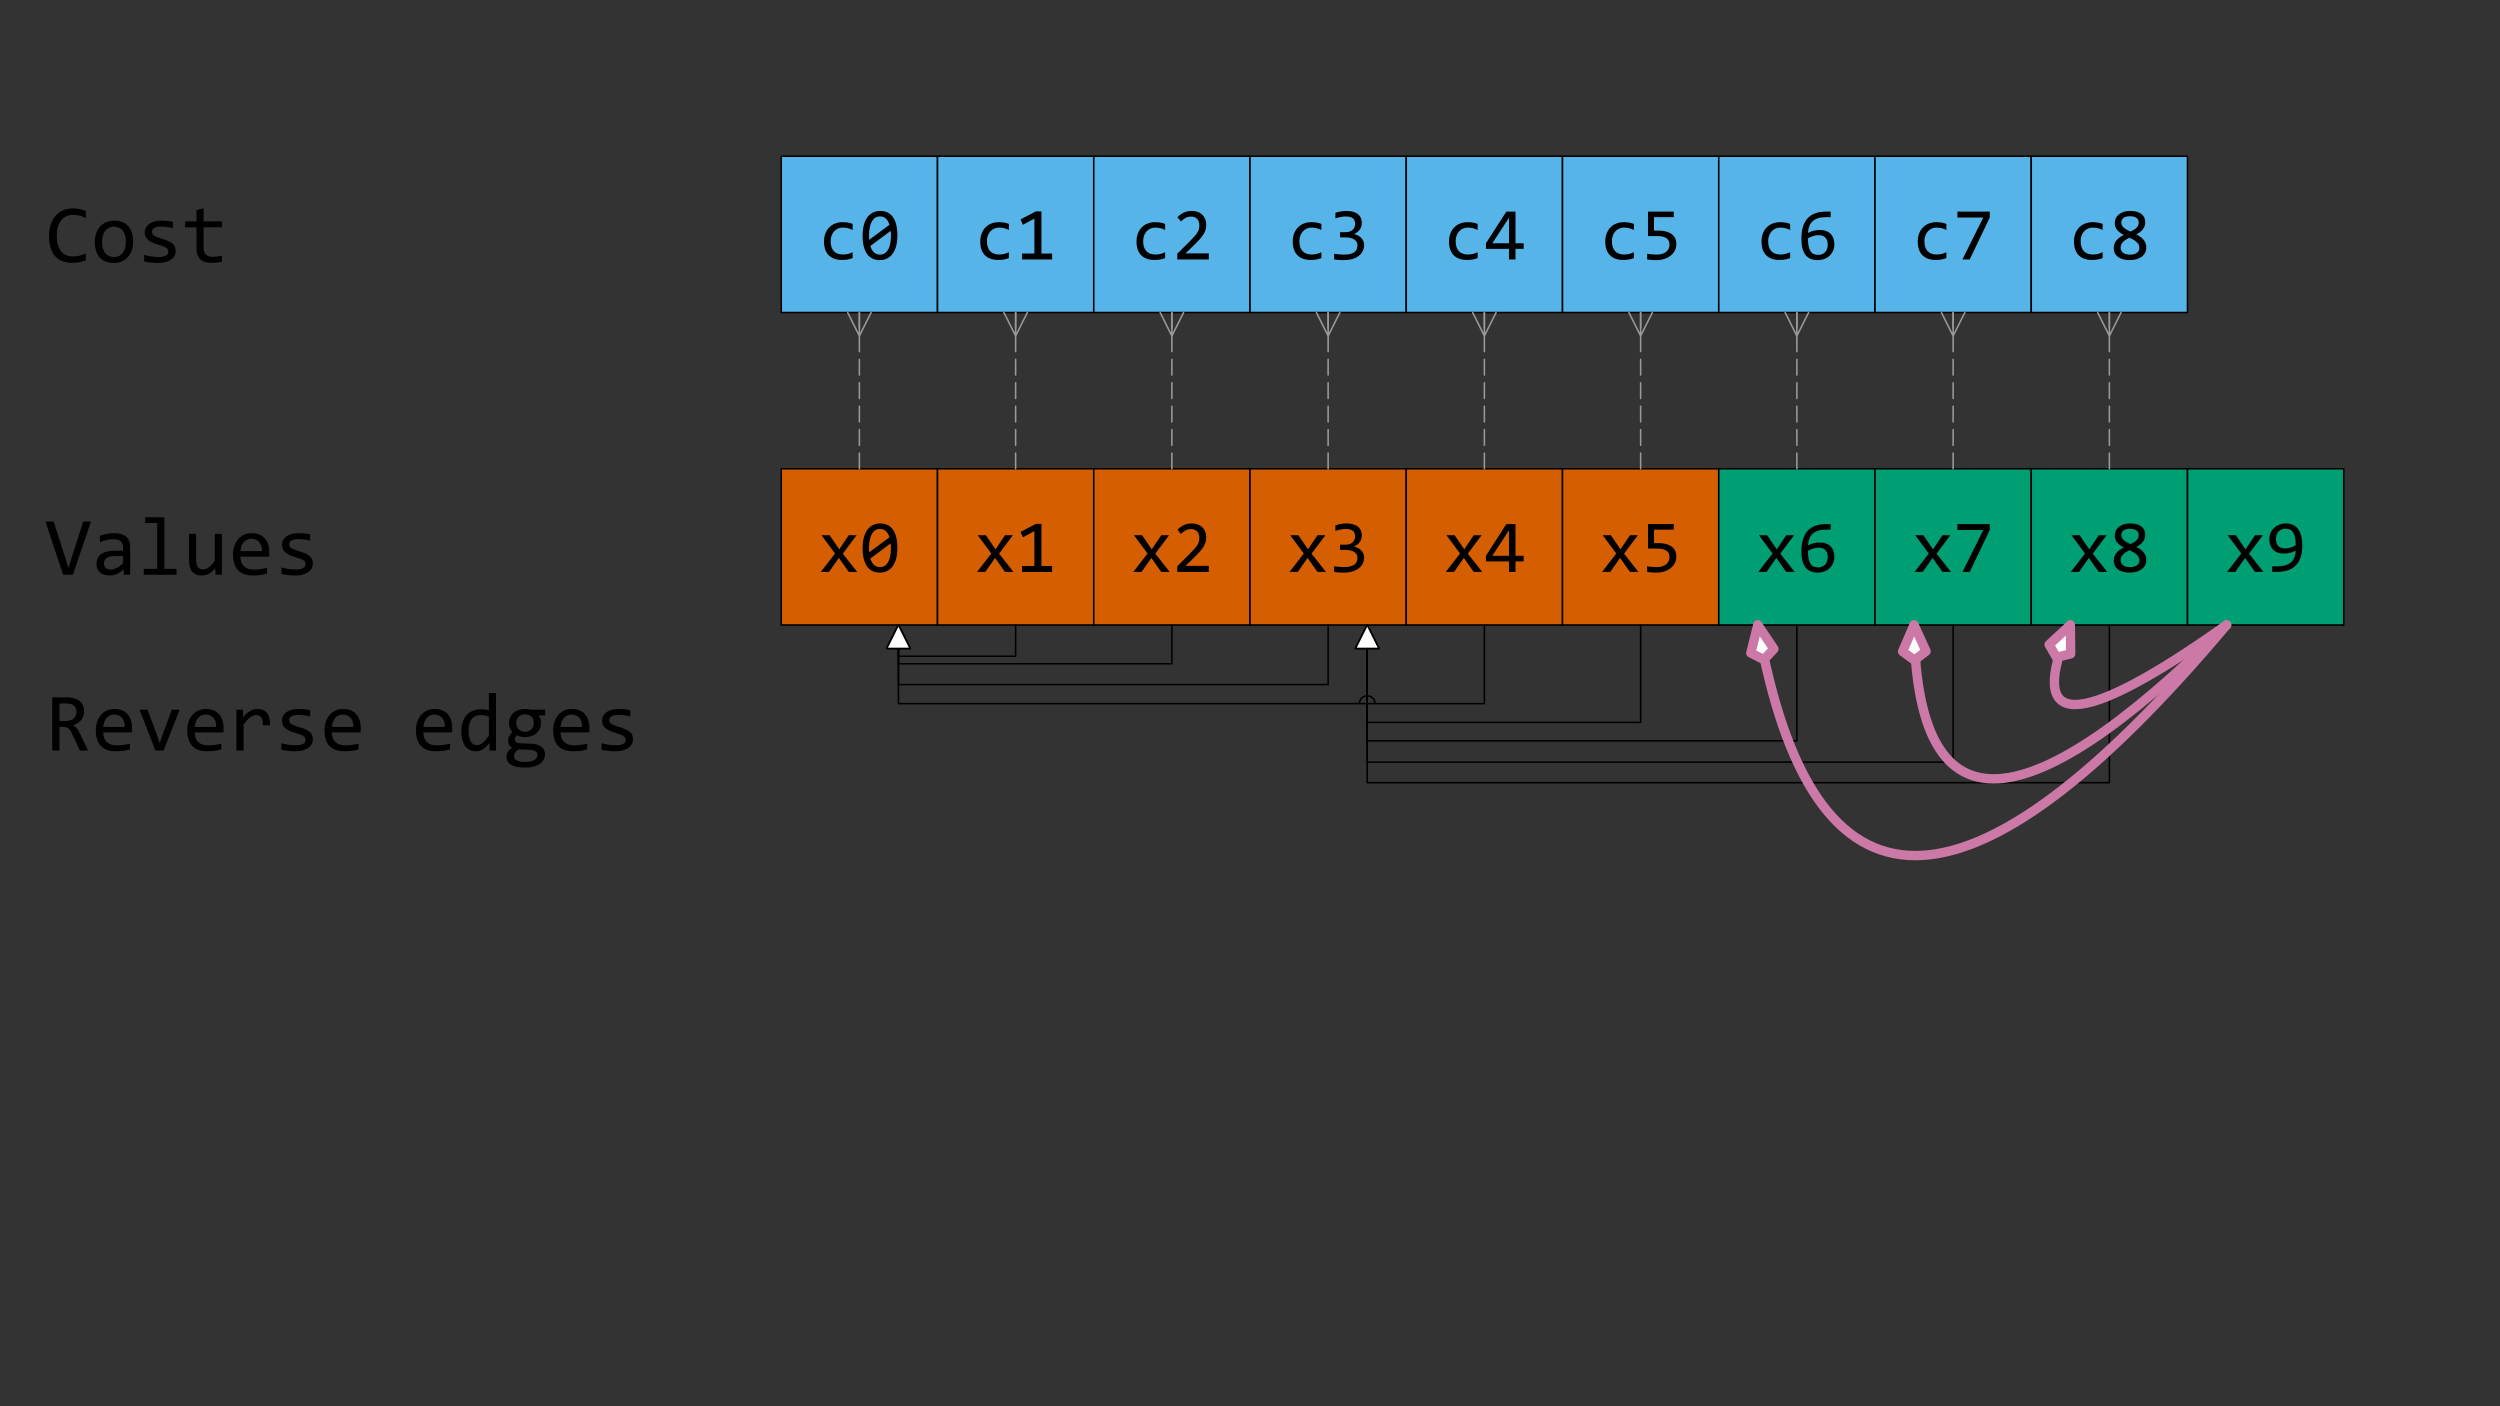 ﻿<?xml version="1.0" encoding="utf-8"?>
<svg version="1.1" viewBox="0 0 1600 900" width="1600" height="900" style="stroke:none;stroke-linecap:butt;stroke-linejoin:miter;stroke-width:1;stroke-dasharray:none;fill:#000000;fill-opacity:1;fill-rule:evenodd" font-family="Arial" font-size="15" xmlns:xlink="http://www.w3.org/1999/xlink" xmlns="http://www.w3.org/2000/svg">
  <rect x="0" y="0" width="1600" height="900" fill="#333333" stroke="none"/>
  <g transform="matrix(1,0,0,1,0,0)">
    <g id="Rectangle" transform="matrix(1,0,0,1,500,300)">
      <rect x="0" y="0" width="100" height="100" style="stroke:#000000;stroke-linecap:round;stroke-linejoin:round;fill:#D55E00;" />
      <path d="M48.617,66.055L43.203,66.055L36.852,57.078L30.57,66.055L25.297,66.055L34.414,54.242L25.719,42.523L30.945,42.523L37.133,51.57L43.203,42.523L48.242,42.523L39.406,54.336L48.617,66.055zM74.328,50.75Q74.328,54.266 73.625,57.16Q72.922,60.055 71.492,62.129Q70.062,64.203 67.941,65.34Q65.82,66.477 62.961,66.477Q60.5,66.477 58.484,65.551Q56.469,64.625 55.039,62.703Q53.609,60.781 52.836,57.805Q52.062,54.828 52.062,50.75Q52.062,47.234 52.777,44.328Q53.492,41.422 54.91,39.348Q56.328,37.273 58.461,36.137Q60.594,35 63.43,35Q65.891,35 67.906,35.926Q69.922,36.852 71.352,38.785Q72.781,40.719 73.555,43.695Q74.328,46.672 74.328,50.75zM70.203,50.891Q70.203,50.094 70.144,49.309Q70.086,48.523 70.016,47.773L70.016,47.773L57.055,57.406Q57.406,58.625 57.945,59.656Q58.484,60.688 59.246,61.426Q60.008,62.164 60.98,62.574Q61.953,62.984 63.195,62.984Q64.789,62.984 66.09,62.211Q67.391,61.438 68.305,59.914Q69.219,58.391 69.711,56.129Q70.203,53.867 70.203,50.891zM56.188,50.609Q56.188,51.336 56.199,52.062Q56.211,52.789 56.281,53.469L56.281,53.469L69.242,43.883Q68.891,42.688 68.352,41.703Q67.812,40.719 67.062,40.004Q66.312,39.289 65.352,38.891Q64.391,38.492 63.195,38.492Q61.602,38.492 60.301,39.266Q59,40.039 58.086,41.574Q57.172,43.109 56.68,45.371Q56.188,47.633 56.188,50.609z" />
    </g>
    <g id="Text" transform="matrix(1,0,0,1,25,300)">
      <rect x="0" y="0" width="450" height="100" style="stroke-linecap:round;stroke-linejoin:round;fill:none;fill-opacity:0;" />
      <path d="M33.219,33.802L21.656,67.838L15.406,67.838L4.104,33.802L9.338,33.802L16.682,56.745L18.766,63.464L20.901,56.745L28.271,33.802L33.219,33.802zM54.234,67.838L54.13,64.323Q51.995,66.432 49.794,67.37Q47.594,68.307 45.172,68.307Q42.932,68.307 41.344,67.734Q39.755,67.162 38.727,66.159Q37.698,65.156 37.216,63.802Q36.734,62.448 36.734,60.859Q36.734,56.927 39.664,54.7Q42.594,52.474 48.323,52.474L48.323,52.474L53.74,52.474L53.74,50.182Q53.74,47.865 52.255,46.471Q50.771,45.078 47.724,45.078Q45.51,45.078 43.362,45.573Q41.214,46.068 38.922,46.979L38.922,46.979L38.922,42.891Q39.781,42.578 40.836,42.279Q41.891,41.979 43.062,41.745Q44.234,41.51 45.51,41.367Q46.786,41.224 48.089,41.224Q50.458,41.224 52.359,41.745Q54.26,42.266 55.575,43.333Q56.891,44.401 57.594,46.016Q58.297,47.63 58.297,49.818L58.297,49.818L58.297,67.838L54.234,67.838zM53.74,55.938L47.984,55.938Q46.292,55.938 45.068,56.276Q43.844,56.615 43.062,57.24Q42.281,57.865 41.904,58.737Q41.526,59.609 41.526,60.703Q41.526,61.458 41.76,62.148Q41.995,62.839 42.516,63.372Q43.036,63.906 43.87,64.219Q44.703,64.531 45.901,64.531Q47.464,64.531 49.482,63.581Q51.5,62.63 53.74,60.573L53.74,60.573L53.74,55.938zM75.615,34.766L67.88,34.766L67.88,31.042L80.198,31.042L80.198,64.062L87.984,64.062L87.984,67.838L67.021,67.838L67.021,64.062L75.615,64.062L75.615,34.766zM116.995,67.838L112.932,67.838L112.776,63.62Q111.604,64.974 110.549,65.872Q109.495,66.771 108.453,67.318Q107.412,67.865 106.357,68.086Q105.302,68.307 104.13,68.307Q100.094,68.307 98.037,65.938Q95.979,63.568 95.979,58.776L95.979,58.776L95.979,41.693L100.51,41.693L100.51,58.411Q100.51,64.427 105.042,64.427Q105.875,64.427 106.669,64.18Q107.463,63.932 108.336,63.32Q109.208,62.708 110.211,61.667Q111.213,60.625 112.463,59.036L112.463,59.036L112.463,41.693L116.995,41.693L116.995,67.838zM147.333,53.385Q147.333,54.349 147.307,55Q147.281,55.651 147.229,56.224L147.229,56.224L128.87,56.224Q128.87,60.234 131.109,62.383Q133.349,64.531 137.568,64.531Q138.714,64.531 139.859,64.44Q141.005,64.349 142.073,64.193Q143.141,64.037 144.117,63.841Q145.094,63.646 145.927,63.411L145.927,63.411L145.927,67.135Q144.078,67.656 141.747,67.982Q139.417,68.307 136.917,68.307Q133.557,68.307 131.135,67.396Q128.714,66.484 127.164,64.753Q125.615,63.021 124.872,60.508Q124.13,57.995 124.13,54.818Q124.13,52.057 124.924,49.596Q125.719,47.135 127.242,45.273Q128.766,43.411 130.979,42.318Q133.193,41.224 136.005,41.224Q138.74,41.224 140.849,42.083Q142.958,42.943 144.404,44.518Q145.849,46.094 146.591,48.346Q147.333,50.599 147.333,53.385zM142.62,52.734Q142.698,50.99 142.281,49.544Q141.865,48.099 140.992,47.057Q140.12,46.016 138.818,45.43Q137.516,44.844 135.797,44.844Q134.312,44.844 133.089,45.417Q131.865,45.99 130.979,47.031Q130.094,48.073 129.547,49.531Q129,50.99 128.87,52.734L128.87,52.734L142.62,52.734zM175.224,60.703Q175.224,62.083 174.755,63.177Q174.286,64.271 173.479,65.117Q172.672,65.963 171.604,66.562Q170.536,67.162 169.326,67.552Q168.115,67.943 166.839,68.125Q165.562,68.307 164.339,68.307Q161.682,68.307 159.456,68.073Q157.229,67.838 155.094,67.318L155.094,67.318L155.094,63.151Q157.385,63.802 159.651,64.141Q161.917,64.479 164.156,64.479Q167.411,64.479 168.974,63.594Q170.536,62.708 170.536,61.068Q170.536,60.365 170.289,59.805Q170.042,59.245 169.391,58.737Q168.74,58.229 167.372,57.682Q166.005,57.135 163.635,56.432Q161.865,55.911 160.367,55.247Q158.87,54.583 157.776,53.672Q156.682,52.76 156.057,51.536Q155.432,50.312 155.432,48.646Q155.432,47.552 155.94,46.25Q156.448,44.948 157.672,43.828Q158.896,42.708 160.979,41.966Q163.062,41.224 166.188,41.224Q167.724,41.224 169.599,41.393Q171.474,41.562 173.505,41.979L173.505,41.979L173.505,46.016Q171.37,45.495 169.456,45.247Q167.542,45 166.135,45Q164.443,45 163.284,45.26Q162.125,45.521 161.409,45.977Q160.693,46.432 160.38,47.044Q160.068,47.656 160.068,48.359Q160.068,49.062 160.341,49.635Q160.615,50.208 161.357,50.742Q162.099,51.276 163.427,51.81Q164.755,52.344 166.891,52.969Q169.208,53.646 170.797,54.388Q172.385,55.13 173.375,56.042Q174.365,56.953 174.794,58.099Q175.224,59.245 175.224,60.703z" />
    </g>
    <g id="Rectangle1" transform="matrix(1,0,0,1,600,300)">
      <rect x="0" y="0" width="100" height="100" style="stroke:#000000;stroke-linecap:round;stroke-linejoin:round;fill:#D55E00;" />
      <path d="M48.617,66.055L43.203,66.055L36.852,57.078L30.57,66.055L25.297,66.055L34.414,54.242L25.719,42.523L30.945,42.523L37.133,51.57L43.203,42.523L48.242,42.523L39.406,54.336L48.617,66.055zM73.367,66.055L54.125,66.055L54.125,62.258L62,62.258L62,39.898L54.664,43.883L53.164,40.414L62.914,35.281L66.523,35.281L66.523,62.258L73.367,62.258L73.367,66.055z" />
    </g>
    <g id="Rectangle2" transform="matrix(1,0,0,1,700,300)">
      <rect x="0" y="0" width="100" height="100" style="stroke:#000000;stroke-linecap:round;stroke-linejoin:round;fill:#D55E00;" />
      <path d="M48.617,66.055L43.203,66.055L36.852,57.078L30.57,66.055L25.297,66.055L34.414,54.242L25.719,42.523L30.945,42.523L37.133,51.57L43.203,42.523L48.242,42.523L39.406,54.336L48.617,66.055zM73.625,66.055L53.445,66.055L53.445,62.398L61.367,54.523Q63.312,52.602 64.531,51.195Q65.75,49.789 66.43,48.629Q67.109,47.469 67.344,46.438Q67.578,45.406 67.578,44.211Q67.578,43.086 67.273,42.066Q66.969,41.047 66.336,40.273Q65.703,39.5 64.695,39.055Q63.688,38.609 62.281,38.609Q60.336,38.609 58.742,39.477Q57.148,40.344 55.812,41.727L55.812,41.727L53.562,39.031Q55.297,37.203 57.559,36.102Q59.82,35 62.82,35Q64.859,35 66.535,35.609Q68.211,36.219 69.43,37.367Q70.648,38.516 71.316,40.18Q71.984,41.844 71.984,43.93Q71.984,45.688 71.516,47.188Q71.047,48.688 70.098,50.176Q69.148,51.664 67.707,53.258Q66.266,54.852 64.297,56.75L64.297,56.75L58.742,62.164L73.625,62.164L73.625,66.055z" />
    </g>
    <g id="Rectangle3" transform="matrix(1,0,0,1,800,300)">
      <rect x="0" y="0" width="100" height="100" style="stroke:#000000;stroke-linecap:round;stroke-linejoin:round;fill:#D55E00;" />
      <path d="M48.617,66.055L43.203,66.055L36.852,57.078L30.57,66.055L25.297,66.055L34.414,54.242L25.719,42.523L30.945,42.523L37.133,51.57L43.203,42.523L48.242,42.523L39.406,54.336L48.617,66.055zM73.039,56.75Q73.039,58.766 72.219,60.535Q71.398,62.305 69.758,63.629Q68.117,64.953 65.633,65.715Q63.148,66.477 59.844,66.477Q58.016,66.477 56.562,66.359Q55.109,66.242 53.844,66.055L53.844,66.055L53.844,62.398Q55.297,62.656 56.914,62.797Q58.531,62.938 60.219,62.938Q62.516,62.938 64.144,62.527Q65.773,62.117 66.805,61.344Q67.836,60.57 68.305,59.469Q68.773,58.367 68.773,56.984Q68.773,55.719 68.211,54.781Q67.648,53.844 66.629,53.211Q65.609,52.578 64.191,52.262Q62.773,51.945 61.086,51.945L61.086,51.945L57.594,51.945L57.594,48.594L61.133,48.594Q62.516,48.594 63.652,48.23Q64.789,47.867 65.598,47.188Q66.406,46.508 66.84,45.512Q67.273,44.516 67.273,43.25Q67.273,40.789 65.773,39.664Q64.273,38.539 61.367,38.539Q59.82,38.539 58.18,38.844Q56.539,39.148 54.664,39.758L54.664,39.758L54.664,36.195Q55.461,35.914 56.363,35.691Q57.266,35.469 58.168,35.316Q59.07,35.164 59.961,35.082Q60.852,35 61.672,35Q64.109,35 65.961,35.527Q67.812,36.055 69.055,37.039Q70.297,38.023 70.93,39.43Q71.562,40.836 71.562,42.594Q71.562,45.219 70.215,47Q68.867,48.781 66.523,49.836Q67.719,50.023 68.879,50.586Q70.039,51.148 70.965,52.027Q71.891,52.906 72.465,54.102Q73.039,55.297 73.039,56.75z" />
    </g>
    <g id="Rectangle4" transform="matrix(1,0,0,1,900,300)">
      <rect x="0" y="0" width="100" height="100" style="stroke:#000000;stroke-linecap:round;stroke-linejoin:round;fill:#D55E00;" />
      <path d="M48.617,66.055L43.203,66.055L36.852,57.078L30.57,66.055L25.297,66.055L34.414,54.242L25.719,42.523L30.945,42.523L37.133,51.57L43.203,42.523L48.242,42.523L39.406,54.336L48.617,66.055zM75.148,59.281L69.922,59.281L69.922,66.055L65.75,66.055L65.75,59.281L51.008,59.281L51.008,55.695L64.062,35.422L69.922,35.422L69.922,55.695L75.148,55.695L75.148,59.281zM65.75,39.359L55.086,55.695L65.75,55.695L65.75,39.359z" />
    </g>
    <g id="Rectangle5" transform="matrix(1,0,0,1,1000,300)">
      <rect x="0" y="0" width="100" height="100" style="stroke:#000000;stroke-linecap:round;stroke-linejoin:round;fill:#D55E00;" />
      <path d="M48.617,66.055L43.203,66.055L36.852,57.078L30.57,66.055L25.297,66.055L34.414,54.242L25.719,42.523L30.945,42.523L37.133,51.57L43.203,42.523L48.242,42.523L39.406,54.336L48.617,66.055zM72.852,56.258Q72.852,58.531 71.867,60.406Q70.883,62.281 69.16,63.629Q67.438,64.977 65.094,65.727Q62.75,66.477 60.031,66.477Q59.352,66.477 58.566,66.441Q57.781,66.406 57.008,66.348Q56.234,66.289 55.496,66.219Q54.758,66.148 54.172,66.055L54.172,66.055L54.172,62.352Q55.438,62.656 57.066,62.797Q58.695,62.938 60.359,62.938Q62.234,62.938 63.734,62.492Q65.234,62.047 66.289,61.215Q67.344,60.383 67.906,59.199Q68.469,58.016 68.469,56.539Q68.469,53.68 66.418,52.379Q64.367,51.078 60.523,51.078L60.523,51.078L54.711,51.078L54.711,35.422L71.211,35.422L71.211,38.984L58.555,38.984L58.555,47.586L61.227,47.586Q63.43,47.586 65.516,47.984Q67.602,48.383 69.231,49.379Q70.859,50.375 71.856,52.051Q72.852,53.727 72.852,56.258z" />
    </g>
    <g id="Rectangle6" transform="matrix(1,0,0,1,1100,300)">
      <rect x="0" y="0" width="100" height="100" style="stroke:#000000;stroke-linecap:round;stroke-linejoin:round;fill:#009E73;" />
      <path d="M48.617,66.055L43.203,66.055L36.852,57.078L30.57,66.055L25.297,66.055L34.414,54.242L25.719,42.523L30.945,42.523L37.133,51.57L43.203,42.523L48.242,42.523L39.406,54.336L48.617,66.055zM74,56.352Q74,58.461 73.238,60.312Q72.477,62.164 71.07,63.535Q69.664,64.906 67.684,65.691Q65.703,66.477 63.289,66.477Q60.758,66.477 58.812,65.668Q56.867,64.859 55.555,63.184Q54.242,61.508 53.562,58.953Q52.883,56.398 52.883,52.906Q52.883,50.562 53.188,48.359Q53.492,46.156 54.195,44.211Q54.898,42.266 56.07,40.648Q57.242,39.031 58.988,37.871Q60.734,36.711 63.102,36.066Q65.469,35.422 68.586,35.422L68.586,35.422L71.609,35.422L71.609,38.984L68.328,38.984Q65.586,38.984 63.57,39.641Q61.555,40.297 60.195,41.492Q58.836,42.688 58.109,44.375Q57.383,46.062 57.195,48.148L57.195,48.148L57.102,49.109Q58.578,48.242 60.512,47.715Q62.445,47.188 64.695,47.188Q67.016,47.188 68.762,47.867Q70.508,48.547 71.668,49.754Q72.828,50.961 73.414,52.648Q74,54.336 74,56.352zM69.734,56.609Q69.734,55.203 69.394,54.066Q69.055,52.93 68.328,52.145Q67.602,51.359 66.488,50.926Q65.375,50.492 63.828,50.492Q62.938,50.492 62.023,50.656Q61.109,50.82 60.23,51.113Q59.352,51.406 58.555,51.781Q57.758,52.156 57.102,52.578Q57.102,55.602 57.523,57.629Q57.945,59.656 58.777,60.875Q59.609,62.094 60.828,62.609Q62.047,63.125 63.641,63.125Q64.977,63.125 66.09,62.691Q67.203,62.258 68.012,61.414Q68.82,60.57 69.277,59.363Q69.734,58.156 69.734,56.609z" />
    </g>
    <g id="Rectangle7" transform="matrix(1,0,0,1,1200,300)">
      <rect x="0" y="0" width="100" height="100" style="stroke:#000000;stroke-linecap:round;stroke-linejoin:round;fill:#009E73;" />
      <path d="M48.617,66.055L43.203,66.055L36.852,57.078L30.57,66.055L25.297,66.055L34.414,54.242L25.719,42.523L30.945,42.523L37.133,51.57L43.203,42.523L48.242,42.523L39.406,54.336L48.617,66.055zM73.461,39.219L60.617,66.055L55.953,66.055L69.289,39.219L52.742,39.219L52.742,35.422L73.461,35.422L73.461,39.219z" />
    </g>
    <g id="Rectangle8" transform="matrix(1,0,0,1,1300,300)">
      <rect x="0" y="0" width="100" height="100" style="stroke:#000000;stroke-linecap:round;stroke-linejoin:round;fill:#009E73;" />
      <path d="M48.617,66.055L43.203,66.055L36.852,57.078L30.57,66.055L25.297,66.055L34.414,54.242L25.719,42.523L30.945,42.523L37.133,51.57L43.203,42.523L48.242,42.523L39.406,54.336L48.617,66.055zM73.625,58.367Q73.625,60.312 72.828,61.824Q72.031,63.336 70.602,64.367Q69.172,65.398 67.227,65.938Q65.281,66.477 63.008,66.477Q60.5,66.477 58.59,65.914Q56.68,65.352 55.391,64.344Q54.102,63.336 53.445,61.953Q52.789,60.57 52.789,58.906Q52.789,56.094 54.359,54.055Q55.93,52.016 59.211,50.352Q56.211,48.828 54.828,46.965Q53.445,45.102 53.445,42.688Q53.445,41.211 54.055,39.828Q54.664,38.445 55.895,37.367Q57.125,36.289 58.977,35.645Q60.828,35 63.336,35Q65.703,35 67.496,35.504Q69.289,36.008 70.508,36.945Q71.727,37.883 72.336,39.219Q72.945,40.555 72.945,42.195Q72.945,44.867 71.457,46.742Q69.969,48.617 67.227,50.023Q68.586,50.703 69.758,51.523Q70.93,52.344 71.797,53.352Q72.664,54.359 73.144,55.602Q73.625,56.844 73.625,58.367zM68.773,42.523Q68.773,40.438 67.309,39.418Q65.844,38.398 63.195,38.398Q60.57,38.398 59.105,39.406Q57.641,40.414 57.641,42.43Q57.641,43.344 57.992,44.117Q58.344,44.891 59.082,45.57Q59.82,46.25 60.922,46.906Q62.023,47.562 63.547,48.242Q66.195,47 67.484,45.652Q68.773,44.305 68.773,42.523zM69.195,58.672Q69.195,57.805 68.914,56.984Q68.633,56.164 67.906,55.367Q67.18,54.57 65.961,53.773Q64.742,52.977 62.867,52.133Q61.273,52.906 60.184,53.668Q59.094,54.43 58.426,55.215Q57.758,56 57.477,56.844Q57.195,57.688 57.195,58.625Q57.195,59.68 57.652,60.488Q58.109,61.297 58.906,61.859Q59.703,62.422 60.805,62.703Q61.906,62.984 63.195,62.984Q64.438,62.984 65.539,62.727Q66.641,62.469 67.449,61.941Q68.258,61.414 68.727,60.605Q69.195,59.797 69.195,58.672z" />
    </g>
    <g id="Rectangle9" transform="matrix(1,0,0,1,1400,300)">
      <rect x="0" y="0" width="100" height="100" style="stroke:#000000;stroke-linecap:round;stroke-linejoin:round;fill:#009E73;" />
      <path d="M48.617,66.055L43.203,66.055L36.852,57.078L30.57,66.055L25.297,66.055L34.414,54.242L25.719,42.523L30.945,42.523L37.133,51.57L43.203,42.523L48.242,42.523L39.406,54.336L48.617,66.055zM73.461,49.016Q73.461,53.492 72.383,56.715Q71.305,59.938 69.195,62.012Q67.086,64.086 63.969,65.07Q60.852,66.055 56.773,66.055L56.773,66.055L54.219,66.055L54.219,62.492L57.055,62.492Q60.078,62.492 62.281,61.883Q64.484,61.273 65.949,60.09Q67.414,58.906 68.188,57.207Q68.961,55.508 69.148,53.328L69.148,53.328L69.242,52.367Q67.766,53.234 65.844,53.762Q63.922,54.289 61.672,54.289Q59.352,54.289 57.594,53.609Q55.836,52.93 54.676,51.711Q53.516,50.492 52.93,48.816Q52.344,47.141 52.344,45.172Q52.344,43.039 53.117,41.188Q53.891,39.336 55.285,37.965Q56.68,36.594 58.625,35.797Q60.57,35 62.914,35Q65.188,35 67.121,35.75Q69.055,36.5 70.461,38.176Q71.867,39.852 72.664,42.523Q73.461,45.195 73.461,49.016zM62.727,38.352Q61.414,38.352 60.301,38.785Q59.188,39.219 58.379,40.051Q57.57,40.883 57.102,42.102Q56.633,43.32 56.633,44.891Q56.633,46.32 56.973,47.445Q57.312,48.57 58.027,49.355Q58.742,50.141 59.867,50.562Q60.992,50.984 62.539,50.984Q63.406,50.984 64.332,50.82Q65.258,50.656 66.137,50.375Q67.016,50.094 67.812,49.719Q68.609,49.344 69.242,48.922Q69.242,45.898 68.797,43.871Q68.352,41.844 67.508,40.613Q66.664,39.383 65.457,38.867Q64.25,38.352 62.727,38.352z" />
    </g>
    <g id="Rectangle10" transform="matrix(1,0,0,1,500,100)">
      <rect x="0" y="0" width="100" height="100" style="stroke:#000000;stroke-linecap:round;stroke-linejoin:round;fill:#56B4E9;" />
      <path d="M45.688,65.188Q44.094,65.797 42.418,66.09Q40.742,66.383 38.961,66.383Q33.383,66.383 30.371,63.359Q27.359,60.336 27.359,54.523Q27.359,51.734 28.227,49.461Q29.094,47.188 30.664,45.57Q32.234,43.953 34.414,43.074Q36.594,42.195 39.219,42.195Q41.047,42.195 42.641,42.453Q44.234,42.711 45.688,43.297L45.688,43.297L45.688,47.188Q44.164,46.391 42.582,46.027Q41,45.664 39.312,45.664Q37.742,45.664 36.348,46.262Q34.953,46.859 33.898,47.984Q32.844,49.109 32.234,50.727Q31.625,52.344 31.625,54.383Q31.625,58.648 33.699,60.77Q35.773,62.891 39.453,62.891Q41.117,62.891 42.676,62.516Q44.234,62.141 45.688,61.391L45.688,61.391L45.688,65.188zM74.328,50.75Q74.328,54.266 73.625,57.16Q72.922,60.055 71.492,62.129Q70.062,64.203 67.941,65.34Q65.82,66.477 62.961,66.477Q60.5,66.477 58.484,65.551Q56.469,64.625 55.039,62.703Q53.609,60.781 52.836,57.805Q52.062,54.828 52.062,50.75Q52.062,47.234 52.777,44.328Q53.492,41.422 54.91,39.348Q56.328,37.273 58.461,36.137Q60.594,35 63.43,35Q65.891,35 67.906,35.926Q69.922,36.852 71.352,38.785Q72.781,40.719 73.555,43.695Q74.328,46.672 74.328,50.75zM70.203,50.891Q70.203,50.094 70.144,49.309Q70.086,48.523 70.016,47.773L70.016,47.773L57.055,57.406Q57.406,58.625 57.945,59.656Q58.484,60.688 59.246,61.426Q60.008,62.164 60.98,62.574Q61.953,62.984 63.195,62.984Q64.789,62.984 66.09,62.211Q67.391,61.438 68.305,59.914Q69.219,58.391 69.711,56.129Q70.203,53.867 70.203,50.891zM56.188,50.609Q56.188,51.336 56.199,52.062Q56.211,52.789 56.281,53.469L56.281,53.469L69.242,43.883Q68.891,42.688 68.352,41.703Q67.812,40.719 67.062,40.004Q66.312,39.289 65.352,38.891Q64.391,38.492 63.195,38.492Q61.602,38.492 60.301,39.266Q59,40.039 58.086,41.574Q57.172,43.109 56.68,45.371Q56.188,47.633 56.188,50.609z" />
    </g>
    <g id="Rectangle11" transform="matrix(1,0,0,1,600,100)">
      <rect x="0" y="0" width="100" height="100" style="stroke:#000000;stroke-linecap:round;stroke-linejoin:round;fill:#56B4E9;" />
      <path d="M45.688,65.188Q44.094,65.797 42.418,66.09Q40.742,66.383 38.961,66.383Q33.383,66.383 30.371,63.359Q27.359,60.336 27.359,54.523Q27.359,51.734 28.227,49.461Q29.094,47.188 30.664,45.57Q32.234,43.953 34.414,43.074Q36.594,42.195 39.219,42.195Q41.047,42.195 42.641,42.453Q44.234,42.711 45.688,43.297L45.688,43.297L45.688,47.188Q44.164,46.391 42.582,46.027Q41,45.664 39.312,45.664Q37.742,45.664 36.348,46.262Q34.953,46.859 33.898,47.984Q32.844,49.109 32.234,50.727Q31.625,52.344 31.625,54.383Q31.625,58.648 33.699,60.77Q35.773,62.891 39.453,62.891Q41.117,62.891 42.676,62.516Q44.234,62.141 45.688,61.391L45.688,61.391L45.688,65.188zM73.367,66.055L54.125,66.055L54.125,62.258L62,62.258L62,39.898L54.664,43.883L53.164,40.414L62.914,35.281L66.523,35.281L66.523,62.258L73.367,62.258L73.367,66.055z" />
    </g>
    <g id="Rectangle12" transform="matrix(1,0,0,1,700,100)">
      <rect x="0" y="0" width="100" height="100" style="stroke:#000000;stroke-linecap:round;stroke-linejoin:round;fill:#56B4E9;" />
      <path d="M45.688,65.188Q44.094,65.797 42.418,66.09Q40.742,66.383 38.961,66.383Q33.383,66.383 30.371,63.359Q27.359,60.336 27.359,54.523Q27.359,51.734 28.227,49.461Q29.094,47.188 30.664,45.57Q32.234,43.953 34.414,43.074Q36.594,42.195 39.219,42.195Q41.047,42.195 42.641,42.453Q44.234,42.711 45.688,43.297L45.688,43.297L45.688,47.188Q44.164,46.391 42.582,46.027Q41,45.664 39.312,45.664Q37.742,45.664 36.348,46.262Q34.953,46.859 33.898,47.984Q32.844,49.109 32.234,50.727Q31.625,52.344 31.625,54.383Q31.625,58.648 33.699,60.77Q35.773,62.891 39.453,62.891Q41.117,62.891 42.676,62.516Q44.234,62.141 45.688,61.391L45.688,61.391L45.688,65.188zM73.625,66.055L53.445,66.055L53.445,62.398L61.367,54.523Q63.312,52.602 64.531,51.195Q65.75,49.789 66.43,48.629Q67.109,47.469 67.344,46.438Q67.578,45.406 67.578,44.211Q67.578,43.086 67.273,42.066Q66.969,41.047 66.336,40.273Q65.703,39.5 64.695,39.055Q63.688,38.609 62.281,38.609Q60.336,38.609 58.742,39.477Q57.148,40.344 55.812,41.727L55.812,41.727L53.562,39.031Q55.297,37.203 57.559,36.102Q59.82,35 62.82,35Q64.859,35 66.535,35.609Q68.211,36.219 69.43,37.367Q70.648,38.516 71.316,40.18Q71.984,41.844 71.984,43.93Q71.984,45.688 71.516,47.188Q71.047,48.688 70.098,50.176Q69.148,51.664 67.707,53.258Q66.266,54.852 64.297,56.75L64.297,56.75L58.742,62.164L73.625,62.164L73.625,66.055z" />
    </g>
    <g id="Rectangle13" transform="matrix(1,0,0,1,800,100)">
      <rect x="0" y="0" width="100" height="100" style="stroke:#000000;stroke-linecap:round;stroke-linejoin:round;fill:#56B4E9;" />
      <path d="M45.688,65.188Q44.094,65.797 42.418,66.09Q40.742,66.383 38.961,66.383Q33.383,66.383 30.371,63.359Q27.359,60.336 27.359,54.523Q27.359,51.734 28.227,49.461Q29.094,47.188 30.664,45.57Q32.234,43.953 34.414,43.074Q36.594,42.195 39.219,42.195Q41.047,42.195 42.641,42.453Q44.234,42.711 45.688,43.297L45.688,43.297L45.688,47.188Q44.164,46.391 42.582,46.027Q41,45.664 39.312,45.664Q37.742,45.664 36.348,46.262Q34.953,46.859 33.898,47.984Q32.844,49.109 32.234,50.727Q31.625,52.344 31.625,54.383Q31.625,58.648 33.699,60.77Q35.773,62.891 39.453,62.891Q41.117,62.891 42.676,62.516Q44.234,62.141 45.688,61.391L45.688,61.391L45.688,65.188zM73.039,56.75Q73.039,58.766 72.219,60.535Q71.398,62.305 69.758,63.629Q68.117,64.953 65.633,65.715Q63.148,66.477 59.844,66.477Q58.016,66.477 56.562,66.359Q55.109,66.242 53.844,66.055L53.844,66.055L53.844,62.398Q55.297,62.656 56.914,62.797Q58.531,62.938 60.219,62.938Q62.516,62.938 64.144,62.527Q65.773,62.117 66.805,61.344Q67.836,60.57 68.305,59.469Q68.773,58.367 68.773,56.984Q68.773,55.719 68.211,54.781Q67.648,53.844 66.629,53.211Q65.609,52.578 64.191,52.262Q62.773,51.945 61.086,51.945L61.086,51.945L57.594,51.945L57.594,48.594L61.133,48.594Q62.516,48.594 63.652,48.23Q64.789,47.867 65.598,47.188Q66.406,46.508 66.84,45.512Q67.273,44.516 67.273,43.25Q67.273,40.789 65.773,39.664Q64.273,38.539 61.367,38.539Q59.82,38.539 58.18,38.844Q56.539,39.148 54.664,39.758L54.664,39.758L54.664,36.195Q55.461,35.914 56.363,35.691Q57.266,35.469 58.168,35.316Q59.07,35.164 59.961,35.082Q60.852,35 61.672,35Q64.109,35 65.961,35.527Q67.812,36.055 69.055,37.039Q70.297,38.023 70.93,39.43Q71.562,40.836 71.562,42.594Q71.562,45.219 70.215,47Q68.867,48.781 66.523,49.836Q67.719,50.023 68.879,50.586Q70.039,51.148 70.965,52.027Q71.891,52.906 72.465,54.102Q73.039,55.297 73.039,56.75z" />
    </g>
    <g id="Rectangle14" transform="matrix(1,0,0,1,900,100)">
      <rect x="0" y="0" width="100" height="100" style="stroke:#000000;stroke-linecap:round;stroke-linejoin:round;fill:#56B4E9;" />
      <path d="M45.688,65.188Q44.094,65.797 42.418,66.09Q40.742,66.383 38.961,66.383Q33.383,66.383 30.371,63.359Q27.359,60.336 27.359,54.523Q27.359,51.734 28.227,49.461Q29.094,47.188 30.664,45.57Q32.234,43.953 34.414,43.074Q36.594,42.195 39.219,42.195Q41.047,42.195 42.641,42.453Q44.234,42.711 45.688,43.297L45.688,43.297L45.688,47.188Q44.164,46.391 42.582,46.027Q41,45.664 39.312,45.664Q37.742,45.664 36.348,46.262Q34.953,46.859 33.898,47.984Q32.844,49.109 32.234,50.727Q31.625,52.344 31.625,54.383Q31.625,58.648 33.699,60.77Q35.773,62.891 39.453,62.891Q41.117,62.891 42.676,62.516Q44.234,62.141 45.688,61.391L45.688,61.391L45.688,65.188zM75.148,59.281L69.922,59.281L69.922,66.055L65.75,66.055L65.75,59.281L51.008,59.281L51.008,55.695L64.062,35.422L69.922,35.422L69.922,55.695L75.148,55.695L75.148,59.281zM65.75,39.359L55.086,55.695L65.75,55.695L65.75,39.359z" />
    </g>
    <g id="Rectangle15" transform="matrix(1,0,0,1,1000,100)">
      <rect x="0" y="0" width="100" height="100" style="stroke:#000000;stroke-linecap:round;stroke-linejoin:round;fill:#56B4E9;" />
      <path d="M45.688,65.188Q44.094,65.797 42.418,66.09Q40.742,66.383 38.961,66.383Q33.383,66.383 30.371,63.359Q27.359,60.336 27.359,54.523Q27.359,51.734 28.227,49.461Q29.094,47.188 30.664,45.57Q32.234,43.953 34.414,43.074Q36.594,42.195 39.219,42.195Q41.047,42.195 42.641,42.453Q44.234,42.711 45.688,43.297L45.688,43.297L45.688,47.188Q44.164,46.391 42.582,46.027Q41,45.664 39.312,45.664Q37.742,45.664 36.348,46.262Q34.953,46.859 33.898,47.984Q32.844,49.109 32.234,50.727Q31.625,52.344 31.625,54.383Q31.625,58.648 33.699,60.77Q35.773,62.891 39.453,62.891Q41.117,62.891 42.676,62.516Q44.234,62.141 45.688,61.391L45.688,61.391L45.688,65.188zM72.852,56.258Q72.852,58.531 71.867,60.406Q70.883,62.281 69.16,63.629Q67.438,64.977 65.094,65.727Q62.75,66.477 60.031,66.477Q59.352,66.477 58.566,66.441Q57.781,66.406 57.008,66.348Q56.234,66.289 55.496,66.219Q54.758,66.148 54.172,66.055L54.172,66.055L54.172,62.352Q55.438,62.656 57.066,62.797Q58.695,62.938 60.359,62.938Q62.234,62.938 63.734,62.492Q65.234,62.047 66.289,61.215Q67.344,60.383 67.906,59.199Q68.469,58.016 68.469,56.539Q68.469,53.68 66.418,52.379Q64.367,51.078 60.523,51.078L60.523,51.078L54.711,51.078L54.711,35.422L71.211,35.422L71.211,38.984L58.555,38.984L58.555,47.586L61.227,47.586Q63.43,47.586 65.516,47.984Q67.602,48.383 69.231,49.379Q70.859,50.375 71.856,52.051Q72.852,53.727 72.852,56.258z" />
    </g>
    <g id="Rectangle16" transform="matrix(1,0,0,1,1100,100)">
      <rect x="0" y="0" width="100" height="100" style="stroke:#000000;stroke-linecap:round;stroke-linejoin:round;fill:#56B4E9;" />
      <path d="M45.688,65.188Q44.094,65.797 42.418,66.09Q40.742,66.383 38.961,66.383Q33.383,66.383 30.371,63.359Q27.359,60.336 27.359,54.523Q27.359,51.734 28.227,49.461Q29.094,47.188 30.664,45.57Q32.234,43.953 34.414,43.074Q36.594,42.195 39.219,42.195Q41.047,42.195 42.641,42.453Q44.234,42.711 45.688,43.297L45.688,43.297L45.688,47.188Q44.164,46.391 42.582,46.027Q41,45.664 39.312,45.664Q37.742,45.664 36.348,46.262Q34.953,46.859 33.898,47.984Q32.844,49.109 32.234,50.727Q31.625,52.344 31.625,54.383Q31.625,58.648 33.699,60.77Q35.773,62.891 39.453,62.891Q41.117,62.891 42.676,62.516Q44.234,62.141 45.688,61.391L45.688,61.391L45.688,65.188zM74,56.352Q74,58.461 73.238,60.312Q72.477,62.164 71.07,63.535Q69.664,64.906 67.684,65.691Q65.703,66.477 63.289,66.477Q60.758,66.477 58.812,65.668Q56.867,64.859 55.555,63.184Q54.242,61.508 53.562,58.953Q52.883,56.398 52.883,52.906Q52.883,50.562 53.188,48.359Q53.492,46.156 54.195,44.211Q54.898,42.266 56.07,40.648Q57.242,39.031 58.988,37.871Q60.734,36.711 63.102,36.066Q65.469,35.422 68.586,35.422L68.586,35.422L71.609,35.422L71.609,38.984L68.328,38.984Q65.586,38.984 63.57,39.641Q61.555,40.297 60.195,41.492Q58.836,42.688 58.109,44.375Q57.383,46.062 57.195,48.148L57.195,48.148L57.102,49.109Q58.578,48.242 60.512,47.715Q62.445,47.188 64.695,47.188Q67.016,47.188 68.762,47.867Q70.508,48.547 71.668,49.754Q72.828,50.961 73.414,52.648Q74,54.336 74,56.352zM69.734,56.609Q69.734,55.203 69.394,54.066Q69.055,52.93 68.328,52.145Q67.602,51.359 66.488,50.926Q65.375,50.492 63.828,50.492Q62.938,50.492 62.023,50.656Q61.109,50.82 60.23,51.113Q59.352,51.406 58.555,51.781Q57.758,52.156 57.102,52.578Q57.102,55.602 57.523,57.629Q57.945,59.656 58.777,60.875Q59.609,62.094 60.828,62.609Q62.047,63.125 63.641,63.125Q64.977,63.125 66.09,62.691Q67.203,62.258 68.012,61.414Q68.82,60.57 69.277,59.363Q69.734,58.156 69.734,56.609z" />
    </g>
    <g id="Rectangle17" transform="matrix(1,0,0,1,1200,100)">
      <rect x="0" y="0" width="100" height="100" style="stroke:#000000;stroke-linecap:round;stroke-linejoin:round;fill:#56B4E9;" />
      <path d="M45.688,65.188Q44.094,65.797 42.418,66.09Q40.742,66.383 38.961,66.383Q33.383,66.383 30.371,63.359Q27.359,60.336 27.359,54.523Q27.359,51.734 28.227,49.461Q29.094,47.188 30.664,45.57Q32.234,43.953 34.414,43.074Q36.594,42.195 39.219,42.195Q41.047,42.195 42.641,42.453Q44.234,42.711 45.688,43.297L45.688,43.297L45.688,47.188Q44.164,46.391 42.582,46.027Q41,45.664 39.312,45.664Q37.742,45.664 36.348,46.262Q34.953,46.859 33.898,47.984Q32.844,49.109 32.234,50.727Q31.625,52.344 31.625,54.383Q31.625,58.648 33.699,60.77Q35.773,62.891 39.453,62.891Q41.117,62.891 42.676,62.516Q44.234,62.141 45.688,61.391L45.688,61.391L45.688,65.188zM73.461,39.219L60.617,66.055L55.953,66.055L69.289,39.219L52.742,39.219L52.742,35.422L73.461,35.422L73.461,39.219z" />
    </g>
    <g id="Rectangle18" transform="matrix(1,0,0,1,1300,100)">
      <rect x="0" y="0" width="100" height="100" style="stroke:#000000;stroke-linecap:round;stroke-linejoin:round;fill:#56B4E9;" />
      <path d="M45.688,65.188Q44.094,65.797 42.418,66.09Q40.742,66.383 38.961,66.383Q33.383,66.383 30.371,63.359Q27.359,60.336 27.359,54.523Q27.359,51.734 28.227,49.461Q29.094,47.188 30.664,45.57Q32.234,43.953 34.414,43.074Q36.594,42.195 39.219,42.195Q41.047,42.195 42.641,42.453Q44.234,42.711 45.688,43.297L45.688,43.297L45.688,47.188Q44.164,46.391 42.582,46.027Q41,45.664 39.312,45.664Q37.742,45.664 36.348,46.262Q34.953,46.859 33.898,47.984Q32.844,49.109 32.234,50.727Q31.625,52.344 31.625,54.383Q31.625,58.648 33.699,60.77Q35.773,62.891 39.453,62.891Q41.117,62.891 42.676,62.516Q44.234,62.141 45.688,61.391L45.688,61.391L45.688,65.188zM73.625,58.367Q73.625,60.312 72.828,61.824Q72.031,63.336 70.602,64.367Q69.172,65.398 67.227,65.938Q65.281,66.477 63.008,66.477Q60.5,66.477 58.59,65.914Q56.68,65.352 55.391,64.344Q54.102,63.336 53.445,61.953Q52.789,60.57 52.789,58.906Q52.789,56.094 54.359,54.055Q55.93,52.016 59.211,50.352Q56.211,48.828 54.828,46.965Q53.445,45.102 53.445,42.688Q53.445,41.211 54.055,39.828Q54.664,38.445 55.895,37.367Q57.125,36.289 58.977,35.645Q60.828,35 63.336,35Q65.703,35 67.496,35.504Q69.289,36.008 70.508,36.945Q71.727,37.883 72.336,39.219Q72.945,40.555 72.945,42.195Q72.945,44.867 71.457,46.742Q69.969,48.617 67.227,50.023Q68.586,50.703 69.758,51.523Q70.93,52.344 71.797,53.352Q72.664,54.359 73.144,55.602Q73.625,56.844 73.625,58.367zM68.773,42.523Q68.773,40.438 67.309,39.418Q65.844,38.398 63.195,38.398Q60.57,38.398 59.105,39.406Q57.641,40.414 57.641,42.43Q57.641,43.344 57.992,44.117Q58.344,44.891 59.082,45.57Q59.82,46.25 60.922,46.906Q62.023,47.562 63.547,48.242Q66.195,47 67.484,45.652Q68.773,44.305 68.773,42.523zM69.195,58.672Q69.195,57.805 68.914,56.984Q68.633,56.164 67.906,55.367Q67.18,54.57 65.961,53.773Q64.742,52.977 62.867,52.133Q61.273,52.906 60.184,53.668Q59.094,54.43 58.426,55.215Q57.758,56 57.477,56.844Q57.195,57.688 57.195,58.625Q57.195,59.68 57.652,60.488Q58.109,61.297 58.906,61.859Q59.703,62.422 60.805,62.703Q61.906,62.984 63.195,62.984Q64.438,62.984 65.539,62.727Q66.641,62.469 67.449,61.941Q68.258,61.414 68.727,60.605Q69.195,59.797 69.195,58.672z" />
    </g>
    <g id="Text1" transform="matrix(1,0,0,1,25,100)">
      <rect x="0" y="0" width="450" height="100" style="stroke-linecap:round;stroke-linejoin:round;fill:none;fill-opacity:0;" />
      <path d="M29.912,66.562Q25.823,68.255 21.344,68.255Q14.13,68.255 10.263,63.945Q6.396,59.635 6.396,51.198Q6.396,47.109 7.463,43.802Q8.531,40.495 10.51,38.19Q12.49,35.885 15.302,34.635Q18.115,33.385 21.604,33.385Q23.974,33.385 26.005,33.789Q28.037,34.193 29.912,35.026L29.912,35.026L29.912,39.583Q28.062,38.568 26.083,38.034Q24.104,37.5 21.76,37.5Q19.365,37.5 17.424,38.398Q15.484,39.297 14.13,41.003Q12.776,42.708 12.047,45.169Q11.318,47.63 11.318,50.781Q11.318,57.396 14,60.755Q16.682,64.115 21.865,64.115Q24.052,64.115 26.057,63.607Q28.062,63.099 29.912,62.188L29.912,62.188L29.912,66.562zM60.198,54.557Q60.198,57.604 59.339,60.143Q58.479,62.682 56.865,64.492Q55.25,66.302 52.932,67.305Q50.615,68.307 47.672,68.307Q44.859,68.307 42.633,67.435Q40.406,66.562 38.857,64.87Q37.307,63.177 36.487,60.677Q35.667,58.177 35.667,54.922Q35.667,51.875 36.526,49.362Q37.385,46.849 39,45.039Q40.615,43.229 42.932,42.227Q45.25,41.224 48.193,41.224Q51.005,41.224 53.232,42.096Q55.458,42.969 57.008,44.648Q58.557,46.328 59.378,48.828Q60.198,51.328 60.198,54.557zM55.562,54.766Q55.562,52.344 55.029,50.534Q54.495,48.724 53.505,47.513Q52.516,46.302 51.096,45.69Q49.677,45.078 47.932,45.078Q45.901,45.078 44.456,45.872Q43.01,46.667 42.086,47.995Q41.161,49.323 40.732,51.081Q40.302,52.839 40.302,54.766Q40.302,57.188 40.836,59.01Q41.37,60.833 42.359,62.044Q43.349,63.255 44.755,63.867Q46.161,64.479 47.932,64.479Q49.964,64.479 51.409,63.685Q52.854,62.891 53.779,61.562Q54.703,60.234 55.133,58.477Q55.562,56.719 55.562,54.766zM87.412,60.703Q87.412,62.083 86.943,63.177Q86.474,64.271 85.667,65.117Q84.859,65.963 83.792,66.562Q82.724,67.162 81.513,67.552Q80.302,67.943 79.026,68.125Q77.75,68.307 76.526,68.307Q73.87,68.307 71.643,68.073Q69.417,67.838 67.281,67.318L67.281,67.318L67.281,63.151Q69.573,63.802 71.838,64.141Q74.104,64.479 76.344,64.479Q79.599,64.479 81.162,63.594Q82.724,62.708 82.724,61.068Q82.724,60.365 82.477,59.805Q82.229,59.245 81.578,58.737Q80.927,58.229 79.56,57.682Q78.193,57.135 75.823,56.432Q74.052,55.911 72.555,55.247Q71.057,54.583 69.963,53.672Q68.87,52.76 68.245,51.536Q67.62,50.312 67.62,48.646Q67.62,47.552 68.128,46.25Q68.635,44.948 69.859,43.828Q71.083,42.708 73.167,41.966Q75.25,41.224 78.375,41.224Q79.912,41.224 81.787,41.393Q83.662,41.562 85.693,41.979L85.693,41.979L85.693,46.016Q83.557,45.495 81.643,45.247Q79.729,45 78.323,45Q76.63,45 75.471,45.26Q74.312,45.521 73.596,45.977Q72.88,46.432 72.568,47.044Q72.255,47.656 72.255,48.359Q72.255,49.062 72.529,49.635Q72.802,50.208 73.544,50.742Q74.287,51.276 75.615,51.81Q76.943,52.344 79.078,52.969Q81.396,53.646 82.984,54.388Q84.573,55.13 85.562,56.042Q86.552,56.953 86.982,58.099Q87.412,59.245 87.412,60.703zM117.047,67.474Q115.51,67.865 113.87,68.034Q112.229,68.203 110.537,68.203Q105.615,68.203 103.193,65.977Q100.771,63.75 100.771,59.141L100.771,59.141L100.771,45.495L93.453,45.495L93.453,41.693L100.771,41.693L100.771,34.505L105.302,33.333L105.302,41.693L117.047,41.693L117.047,45.495L105.302,45.495L105.302,58.776Q105.302,61.589 106.799,62.982Q108.297,64.375 111.213,64.375Q112.463,64.375 113.948,64.18Q115.432,63.984 117.047,63.568L117.047,63.568L117.047,67.474z" />
    </g>
    <g id="Text2" transform="matrix(1,0,0,1,25,400)">
      <rect x="0" y="0" width="450" height="125" style="stroke-linecap:round;stroke-linejoin:round;fill:none;fill-opacity:0;" />
      <path d="M31.37,80.338L26.135,80.338L21.057,69.453Q20.484,68.203 19.885,67.383Q19.287,66.562 18.596,66.081Q17.906,65.599 17.086,65.391Q16.266,65.182 15.25,65.182L15.25,65.182L13.062,65.182L13.062,80.338L8.427,80.338L8.427,46.302L17.542,46.302Q20.51,46.302 22.646,46.953Q24.781,47.604 26.148,48.776Q27.516,49.948 28.154,51.602Q28.792,53.255 28.792,55.26Q28.792,56.849 28.323,58.268Q27.854,59.688 26.93,60.846Q26.005,62.005 24.638,62.852Q23.271,63.698 21.5,64.115Q22.932,64.609 23.935,65.846Q24.938,67.083 25.979,69.141L25.979,69.141L31.37,80.338zM23.948,55.651Q23.948,52.917 22.242,51.562Q20.537,50.208 17.438,50.208L17.438,50.208L13.062,50.208L13.062,61.458L16.812,61.458Q18.453,61.458 19.768,61.081Q21.083,60.703 22.008,59.961Q22.932,59.219 23.44,58.138Q23.948,57.057 23.948,55.651zM59.521,65.885Q59.521,66.849 59.495,67.5Q59.469,68.151 59.417,68.724L59.417,68.724L41.057,68.724Q41.057,72.734 43.297,74.883Q45.536,77.031 49.755,77.031Q50.901,77.031 52.047,76.94Q53.193,76.849 54.26,76.693Q55.328,76.537 56.305,76.341Q57.281,76.146 58.115,75.912L58.115,75.912L58.115,79.635Q56.266,80.156 53.935,80.482Q51.604,80.807 49.104,80.807Q45.745,80.807 43.323,79.896Q40.901,78.984 39.352,77.253Q37.802,75.521 37.06,73.008Q36.318,70.495 36.318,67.318Q36.318,64.557 37.112,62.096Q37.906,59.635 39.43,57.773Q40.953,55.911 43.167,54.818Q45.38,53.724 48.193,53.724Q50.927,53.724 53.036,54.583Q55.146,55.443 56.591,57.018Q58.036,58.594 58.779,60.846Q59.521,63.099 59.521,65.885zM54.807,65.234Q54.885,63.49 54.469,62.044Q54.052,60.599 53.18,59.557Q52.307,58.516 51.005,57.93Q49.703,57.344 47.984,57.344Q46.5,57.344 45.276,57.917Q44.052,58.49 43.167,59.531Q42.281,60.573 41.734,62.031Q41.188,63.49 41.057,65.234L41.057,65.234L54.807,65.234zM64.26,54.193L69.417,54.193L75.823,71.484L77.203,75.703L78.635,71.38L84.99,54.193L89.963,54.193L79.703,80.338L74.495,80.338L64.26,54.193zM118.062,65.885Q118.062,66.849 118.037,67.5Q118.01,68.151 117.958,68.724L117.958,68.724L99.599,68.724Q99.599,72.734 101.838,74.883Q104.078,77.031 108.297,77.031Q109.443,77.031 110.588,76.94Q111.734,76.849 112.802,76.693Q113.87,76.537 114.846,76.341Q115.823,76.146 116.656,75.912L116.656,75.912L116.656,79.635Q114.807,80.156 112.477,80.482Q110.146,80.807 107.646,80.807Q104.287,80.807 101.865,79.896Q99.443,78.984 97.893,77.253Q96.344,75.521 95.602,73.008Q94.859,70.495 94.859,67.318Q94.859,64.557 95.654,62.096Q96.448,59.635 97.971,57.773Q99.495,55.911 101.708,54.818Q103.922,53.724 106.734,53.724Q109.469,53.724 111.578,54.583Q113.688,55.443 115.133,57.018Q116.578,58.594 117.32,60.846Q118.062,63.099 118.062,65.885zM113.349,65.234Q113.427,63.49 113.01,62.044Q112.594,60.599 111.721,59.557Q110.849,58.516 109.547,57.93Q108.245,57.344 106.526,57.344Q105.042,57.344 103.818,57.917Q102.594,58.49 101.708,59.531Q100.823,60.573 100.276,62.031Q99.729,63.49 99.599,65.234L99.599,65.234L113.349,65.234zM126.318,54.193L130.458,54.193L130.589,59.01Q132.906,56.224 135.159,54.974Q137.411,53.724 139.703,53.724Q143.766,53.724 145.862,56.354Q147.958,58.984 147.802,64.167L147.802,64.167L143.219,64.167Q143.297,60.729 142.216,59.18Q141.135,57.63 139.052,57.63Q138.141,57.63 137.216,57.956Q136.292,58.281 135.315,58.997Q134.339,59.714 133.245,60.833Q132.151,61.953 130.901,63.542L130.901,63.542L130.901,80.338L126.318,80.338L126.318,54.193zM175.224,73.203Q175.224,74.583 174.755,75.677Q174.286,76.771 173.479,77.617Q172.672,78.463 171.604,79.062Q170.536,79.662 169.326,80.052Q168.115,80.443 166.839,80.625Q165.562,80.807 164.339,80.807Q161.682,80.807 159.456,80.573Q157.229,80.338 155.094,79.818L155.094,79.818L155.094,75.651Q157.385,76.302 159.651,76.641Q161.917,76.979 164.156,76.979Q167.411,76.979 168.974,76.094Q170.536,75.208 170.536,73.568Q170.536,72.865 170.289,72.305Q170.042,71.745 169.391,71.237Q168.74,70.729 167.372,70.182Q166.005,69.635 163.635,68.932Q161.865,68.412 160.367,67.747Q158.87,67.083 157.776,66.172Q156.682,65.26 156.057,64.037Q155.432,62.812 155.432,61.146Q155.432,60.052 155.94,58.75Q156.448,57.448 157.672,56.328Q158.896,55.208 160.979,54.466Q163.062,53.724 166.188,53.724Q167.724,53.724 169.599,53.893Q171.474,54.062 173.505,54.479L173.505,54.479L173.505,58.516Q171.37,57.995 169.456,57.747Q167.542,57.5 166.135,57.5Q164.443,57.5 163.284,57.76Q162.125,58.021 161.409,58.477Q160.693,58.932 160.38,59.544Q160.068,60.156 160.068,60.859Q160.068,61.562 160.341,62.135Q160.615,62.708 161.357,63.242Q162.099,63.776 163.427,64.31Q164.755,64.844 166.891,65.469Q169.208,66.146 170.797,66.888Q172.385,67.63 173.375,68.542Q174.365,69.453 174.794,70.599Q175.224,71.745 175.224,73.203zM205.875,65.885Q205.875,66.849 205.849,67.5Q205.823,68.151 205.771,68.724L205.771,68.724L187.411,68.724Q187.411,72.734 189.651,74.883Q191.891,77.031 196.109,77.031Q197.255,77.031 198.401,76.94Q199.547,76.849 200.615,76.693Q201.682,76.537 202.659,76.341Q203.635,76.146 204.469,75.912L204.469,75.912L204.469,79.635Q202.62,80.156 200.289,80.482Q197.958,80.807 195.458,80.807Q192.099,80.807 189.677,79.896Q187.255,78.984 185.706,77.253Q184.156,75.521 183.414,73.008Q182.672,70.495 182.672,67.318Q182.672,64.557 183.466,62.096Q184.26,59.635 185.784,57.773Q187.307,55.911 189.521,54.818Q191.734,53.724 194.547,53.724Q197.281,53.724 199.391,54.583Q201.5,55.443 202.945,57.018Q204.391,58.594 205.133,60.846Q205.875,63.099 205.875,65.885zM201.161,65.234Q201.24,63.49 200.823,62.044Q200.406,60.599 199.534,59.557Q198.661,58.516 197.359,57.93Q196.057,57.344 194.339,57.344Q192.854,57.344 191.63,57.917Q190.406,58.49 189.521,59.531Q188.635,60.573 188.089,62.031Q187.542,63.49 187.411,65.234L187.411,65.234L201.161,65.234zM264.417,65.885Q264.417,66.849 264.391,67.5Q264.365,68.151 264.312,68.724L264.312,68.724L245.953,68.724Q245.953,72.734 248.193,74.883Q250.432,77.031 254.651,77.031Q255.797,77.031 256.943,76.94Q258.089,76.849 259.156,76.693Q260.224,76.537 261.2,76.341Q262.177,76.146 263.01,75.912L263.01,75.912L263.01,79.635Q261.161,80.156 258.831,80.482Q256.5,80.807 254,80.807Q250.641,80.807 248.219,79.896Q245.797,78.984 244.247,77.253Q242.698,75.521 241.956,73.008Q241.214,70.495 241.214,67.318Q241.214,64.557 242.008,62.096Q242.802,59.635 244.326,57.773Q245.849,55.911 248.062,54.818Q250.276,53.724 253.089,53.724Q255.823,53.724 257.932,54.583Q260.042,55.443 261.487,57.018Q262.932,58.594 263.674,60.846Q264.417,63.099 264.417,65.885zM259.703,65.234Q259.781,63.49 259.365,62.044Q258.948,60.599 258.075,59.557Q257.203,58.516 255.901,57.93Q254.599,57.344 252.88,57.344Q251.396,57.344 250.172,57.917Q248.948,58.49 248.062,59.531Q247.177,60.573 246.63,62.031Q246.083,63.49 245.953,65.234L245.953,65.234L259.703,65.234zM270.276,67.812Q270.276,64.479 271.188,61.888Q272.099,59.297 273.779,57.513Q275.458,55.729 277.815,54.805Q280.172,53.88 283.062,53.88Q284.312,53.88 285.523,54.036Q286.734,54.193 287.906,54.531L287.906,54.531L287.906,43.542L292.464,43.542L292.464,80.338L288.401,80.338L288.245,75.391Q286.344,78.151 284.13,79.479Q281.917,80.807 279.339,80.807Q277.099,80.807 275.393,79.87Q273.688,78.932 272.555,77.227Q271.422,75.521 270.849,73.125Q270.276,70.729 270.276,67.812zM274.911,67.526Q274.911,72.266 276.305,74.596Q277.698,76.927 280.25,76.927Q281.969,76.927 283.883,75.391Q285.797,73.854 287.906,70.833L287.906,70.833L287.906,58.698Q286.786,58.177 285.432,57.904Q284.078,57.63 282.75,57.63Q279.052,57.63 276.982,60.026Q274.911,62.422 274.911,67.526zM319.703,57.891Q320.432,58.802 320.836,60.013Q321.24,61.224 321.24,62.63Q321.24,64.662 320.497,66.341Q319.755,68.021 318.401,69.219Q317.047,70.417 315.159,71.081Q313.271,71.745 311.005,71.745Q309.365,71.745 307.932,71.393Q306.5,71.042 305.667,70.521Q305.172,71.25 304.833,71.901Q304.495,72.552 304.495,73.359Q304.495,74.349 305.445,75Q306.396,75.651 307.958,75.703L307.958,75.703L314.833,75.963Q316.786,76.016 318.44,76.458Q320.094,76.901 321.279,77.734Q322.464,78.568 323.128,79.792Q323.792,81.016 323.792,82.63Q323.792,84.375 323.036,85.938Q322.281,87.5 320.706,88.685Q319.13,89.87 316.708,90.573Q314.286,91.276 310.953,91.276Q307.776,91.276 305.55,90.768Q303.323,90.26 301.891,89.362Q300.458,88.463 299.807,87.227Q299.156,85.99 299.156,84.505Q299.156,82.604 300.042,81.172Q300.927,79.74 302.776,78.412Q302.099,78.099 301.604,77.63Q301.109,77.162 300.797,76.602Q300.484,76.042 300.328,75.417Q300.172,74.792 300.172,74.193Q300.172,72.5 300.966,71.094Q301.76,69.688 302.854,68.438Q302.359,67.838 301.982,67.266Q301.604,66.693 301.331,66.029Q301.057,65.365 300.914,64.596Q300.771,63.828 300.771,62.839Q300.771,60.807 301.513,59.128Q302.255,57.448 303.596,56.25Q304.938,55.052 306.825,54.388Q308.714,53.724 311.005,53.724Q311.969,53.724 312.854,53.854Q313.74,53.984 314.417,54.193L314.417,54.193L323.896,54.193L323.896,57.891L319.703,57.891zM303.974,84.115Q303.974,85.963 305.901,86.81Q307.828,87.656 311.266,87.656Q313.427,87.656 314.898,87.266Q316.37,86.875 317.268,86.237Q318.167,85.599 318.557,84.779Q318.948,83.958 318.948,83.099Q318.948,81.51 317.646,80.755Q316.344,80 313.661,79.87L313.661,79.87L306.839,79.635Q305.979,80.208 305.419,80.755Q304.859,81.302 304.547,81.862Q304.234,82.422 304.104,82.982Q303.974,83.542 303.974,84.115zM305.354,62.734Q305.354,63.984 305.771,65.026Q306.188,66.068 306.943,66.797Q307.698,67.526 308.726,67.93Q309.755,68.333 311.005,68.333Q312.359,68.333 313.414,67.878Q314.469,67.422 315.185,66.641Q315.901,65.859 316.279,64.844Q316.656,63.828 316.656,62.734Q316.656,61.484 316.24,60.443Q315.823,59.401 315.068,58.672Q314.312,57.943 313.284,57.539Q312.255,57.135 311.005,57.135Q309.651,57.135 308.596,57.604Q307.542,58.073 306.825,58.841Q306.109,59.609 305.732,60.625Q305.354,61.641 305.354,62.734zM352.229,65.885Q352.229,66.849 352.203,67.5Q352.177,68.151 352.125,68.724L352.125,68.724L333.766,68.724Q333.766,72.734 336.005,74.883Q338.245,77.031 342.464,77.031Q343.609,77.031 344.755,76.94Q345.901,76.849 346.969,76.693Q348.036,76.537 349.013,76.341Q349.99,76.146 350.823,75.912L350.823,75.912L350.823,79.635Q348.974,80.156 346.643,80.482Q344.312,80.807 341.812,80.807Q338.453,80.807 336.031,79.896Q333.609,78.984 332.06,77.253Q330.51,75.521 329.768,73.008Q329.026,70.495 329.026,67.318Q329.026,64.557 329.82,62.096Q330.615,59.635 332.138,57.773Q333.661,55.911 335.875,54.818Q338.089,53.724 340.901,53.724Q343.635,53.724 345.745,54.583Q347.854,55.443 349.3,57.018Q350.745,58.594 351.487,60.846Q352.229,63.099 352.229,65.885zM347.516,65.234Q347.594,63.49 347.177,62.044Q346.76,60.599 345.888,59.557Q345.016,58.516 343.714,57.93Q342.411,57.344 340.693,57.344Q339.208,57.344 337.984,57.917Q336.76,58.49 335.875,59.531Q334.99,60.573 334.443,62.031Q333.896,63.49 333.766,65.234L333.766,65.234L347.516,65.234zM380.12,73.203Q380.12,74.583 379.651,75.677Q379.182,76.771 378.375,77.617Q377.568,78.463 376.5,79.062Q375.432,79.662 374.221,80.052Q373.01,80.443 371.734,80.625Q370.458,80.807 369.234,80.807Q366.578,80.807 364.352,80.573Q362.125,80.338 359.99,79.818L359.99,79.818L359.99,75.651Q362.281,76.302 364.547,76.641Q366.812,76.979 369.052,76.979Q372.307,76.979 373.87,76.094Q375.432,75.208 375.432,73.568Q375.432,72.865 375.185,72.305Q374.938,71.745 374.286,71.237Q373.635,70.729 372.268,70.182Q370.901,69.635 368.531,68.932Q366.76,68.412 365.263,67.747Q363.766,67.083 362.672,66.172Q361.578,65.26 360.953,64.037Q360.328,62.812 360.328,61.146Q360.328,60.052 360.836,58.75Q361.344,57.448 362.568,56.328Q363.792,55.208 365.875,54.466Q367.958,53.724 371.083,53.724Q372.62,53.724 374.495,53.893Q376.37,54.062 378.401,54.479L378.401,54.479L378.401,58.516Q376.266,57.995 374.352,57.747Q372.438,57.5 371.031,57.5Q369.339,57.5 368.18,57.76Q367.021,58.021 366.305,58.477Q365.589,58.932 365.276,59.544Q364.964,60.156 364.964,60.859Q364.964,61.562 365.237,62.135Q365.51,62.708 366.253,63.242Q366.995,63.776 368.323,64.31Q369.651,64.844 371.786,65.469Q374.104,66.146 375.693,66.888Q377.281,67.63 378.271,68.542Q379.26,69.453 379.69,70.599Q380.12,71.745 380.12,73.203z" />
    </g>
    <path id="Connection" d="M550,300L550,200" style="stroke:#999999;stroke-linecap:round;stroke-linejoin:round;stroke-dasharray:10 5;fill:none;" />
    <path d="M550,215L550,200L550,215L542.5,200L550,215L557.5,200L550,215z" style="stroke:#999999;stroke-linecap:round;stroke-linejoin:round;fill:#999999;" />
    <path id="Connection1" d="M650,300L650,200" style="stroke:#999999;stroke-linecap:round;stroke-linejoin:round;stroke-dasharray:10 5;fill:none;" />
    <path d="M650,215L650,200L650,215L642.5,200L650,215L657.5,200L650,215z" style="stroke:#999999;stroke-linecap:round;stroke-linejoin:round;fill:#999999;" />
    <path id="Connection2" d="M750,300L750,200" style="stroke:#999999;stroke-linecap:round;stroke-linejoin:round;stroke-dasharray:10 5;fill:none;" />
    <path d="M750,215L750,200L750,215L742.5,200L750,215L757.5,200L750,215z" style="stroke:#999999;stroke-linecap:round;stroke-linejoin:round;fill:#999999;" />
    <path id="Connection3" d="M850,300L850,200" style="stroke:#999999;stroke-linecap:round;stroke-linejoin:round;stroke-dasharray:10 5;fill:none;" />
    <path d="M850,215L850,200L850,215L842.5,200L850,215L857.5,200L850,215z" style="stroke:#999999;stroke-linecap:round;stroke-linejoin:round;fill:#999999;" />
    <path id="Connection4" d="M950,300L950,200" style="stroke:#999999;stroke-linecap:round;stroke-linejoin:round;stroke-dasharray:10 5;fill:none;" />
    <path d="M950,215L950,200L950,215L942.5,200L950,215L957.5,200L950,215z" style="stroke:#999999;stroke-linecap:round;stroke-linejoin:round;fill:#999999;" />
    <path id="Connection5" d="M1050,300L1050,200" style="stroke:#999999;stroke-linecap:round;stroke-linejoin:round;stroke-dasharray:10 5;fill:none;" />
    <path d="M1050,215L1050,200L1050,215L1042.5,200L1050,215L1057.5,200L1050,215z" style="stroke:#999999;stroke-linecap:round;stroke-linejoin:round;fill:#999999;" />
    <path id="Connection6" d="M1150,300L1150,200" style="stroke:#999999;stroke-linecap:round;stroke-linejoin:round;stroke-dasharray:10 5;fill:none;" />
    <path d="M1150,215L1150,200L1150,215L1142.5,200L1150,215L1157.5,200L1150,215z" style="stroke:#999999;stroke-linecap:round;stroke-linejoin:round;fill:#999999;" />
    <path id="Connection7" d="M1250,300L1250,200" style="stroke:#999999;stroke-linecap:round;stroke-linejoin:round;stroke-dasharray:10 5;fill:none;" />
    <path d="M1250,215L1250,200L1250,215L1242.5,200L1250,215L1257.5,200L1250,215z" style="stroke:#999999;stroke-linecap:round;stroke-linejoin:round;fill:#999999;" />
    <path id="Connection8" d="M1350,300L1350,200" style="stroke:#999999;stroke-linecap:round;stroke-linejoin:round;stroke-dasharray:10 5;fill:none;" />
    <path d="M1350,215L1350,200L1350,215L1342.5,200L1350,215L1357.5,200L1350,215z" style="stroke:#999999;stroke-linecap:round;stroke-linejoin:round;fill:#999999;" />
    <path id="Connection9" d="M650,400L650,420L574.993,420L574.993,400" style="stroke:#000000;stroke-linecap:round;stroke-linejoin:round;fill:none;" />
    <path d="M567.493,415L574.993,400L582.493,415L574.993,410.5z" style="stroke:#000000;stroke-linecap:round;stroke-linejoin:round;fill:#FFFFFF;" />
    <path id="Connection10" d="M750,400L750,424.799L574.993,424.799L574.993,400" style="stroke:#000000;stroke-linecap:round;stroke-linejoin:round;fill:none;" />
    <path d="M567.493,415L574.993,400L582.493,415z" style="stroke:#000000;stroke-linecap:round;stroke-linejoin:round;fill:#FFFFFF;" />
    <path id="Connection11" d="M850,400L850,438.132L574.993,438.132L574.993,400" style="stroke:#000000;stroke-linecap:round;stroke-linejoin:round;fill:none;" />
    <path d="M567.493,415L574.993,400L582.493,415z" style="stroke:#000000;stroke-linecap:round;stroke-linejoin:round;fill:#FFFFFF;" />
    <path id="Connection12" d="M950,400L950,450.315L880.019,450.315C880.019,448.99 879.492,447.717 878.555,446.78C877.617,445.842 876.345,445.315 875.019,445.315C872.276,445.315 870.019,447.572 870.019,450.315L880.019,450.315C880.019,448.99 879.492,447.717 878.555,446.78C877.617,445.842 876.345,445.315 875.019,445.315C872.276,445.315 870.019,447.572 870.019,450.315L880.019,450.315C880.019,448.99 879.492,447.717 878.555,446.78C877.617,445.842 876.345,445.315 875.019,445.315C872.276,445.315 870.019,447.572 870.019,450.315L574.993,450.315L574.993,400" style="stroke:#000000;stroke-linecap:round;stroke-linejoin:round;fill:none;" />
    <path d="M567.493,415L574.993,400L582.493,415z" style="stroke:#000000;stroke-linecap:round;stroke-linejoin:round;fill:#FFFFFF;" />
    <path id="Connection13" d="M1050,400L1050,462.317L875.019,462.317L875.019,400" style="stroke:#000000;stroke-linecap:round;stroke-linejoin:round;fill:none;" />
    <path d="M867.519,415L875.019,400L882.519,415z" style="stroke:#000000;stroke-linecap:round;stroke-linejoin:round;fill:#FFFFFF;" />
    <path id="Connection14" d="M1150,400L1150,474.142L875.019,474.142L875.019,400" style="stroke:#000000;stroke-linecap:round;stroke-linejoin:round;fill:none;" />
    <path d="M867.519,415L875.019,400L882.519,415z" style="stroke:#000000;stroke-linecap:round;stroke-linejoin:round;fill:#FFFFFF;" />
    <path id="Connection15" d="M1250,400L1250,487.751L875.019,487.751L875.019,400" style="stroke:#000000;stroke-linecap:round;stroke-linejoin:round;fill:none;" />
    <path d="M867.519,415L875.019,400L882.519,415z" style="stroke:#000000;stroke-linecap:round;stroke-linejoin:round;fill:#FFFFFF;" />
    <path id="Connection16" d="M1350,400L1350,500.915L875.019,500.915L875.019,400" style="stroke:#000000;stroke-linecap:round;stroke-linejoin:round;fill:none;" />
    <path d="M867.519,415L875.019,400L882.519,415z" style="stroke:#000000;stroke-linecap:round;stroke-linejoin:round;fill:#FFFFFF;" />
    <path id="Quadratic spline arrow" d="M1425,400Q1281.266,501.79 1325,400" style="stroke:#CC79A7;stroke-linecap:round;stroke-linejoin:round;stroke-width:6;fill:none;" />
    <path d="M1311.448,412.544L1325,400L1325.229,418.465L1316.118,420.673z" style="stroke:#CC79A7;stroke-linecap:round;stroke-linejoin:round;stroke-width:6;fill:#FFFFFF;" />
    <path id="Quadratic spline arrow1" d="M1425,400Q1226.918,596.931 1225,400" style="stroke:#CC79A7;stroke-linecap:round;stroke-linejoin:round;stroke-width:6;fill:none;" />
    <path d="M1217.665,416.947L1225,400L1232.664,416.801L1225.219,422.499z" style="stroke:#CC79A7;stroke-linecap:round;stroke-linejoin:round;stroke-width:6;fill:#FFFFFF;" />
    <path id="Quadratic spline arrow2" d="M1425,400Q1176.662,695.141 1125,400" style="stroke:#CC79A7;stroke-linecap:round;stroke-linejoin:round;stroke-width:6;fill:none;" />
    <path d="M1120.522,417.915L1125,400L1135.297,415.329L1128.88,422.163z" style="stroke:#CC79A7;stroke-linecap:round;stroke-linejoin:round;stroke-width:6;fill:#FFFFFF;" />
  </g>
</svg>